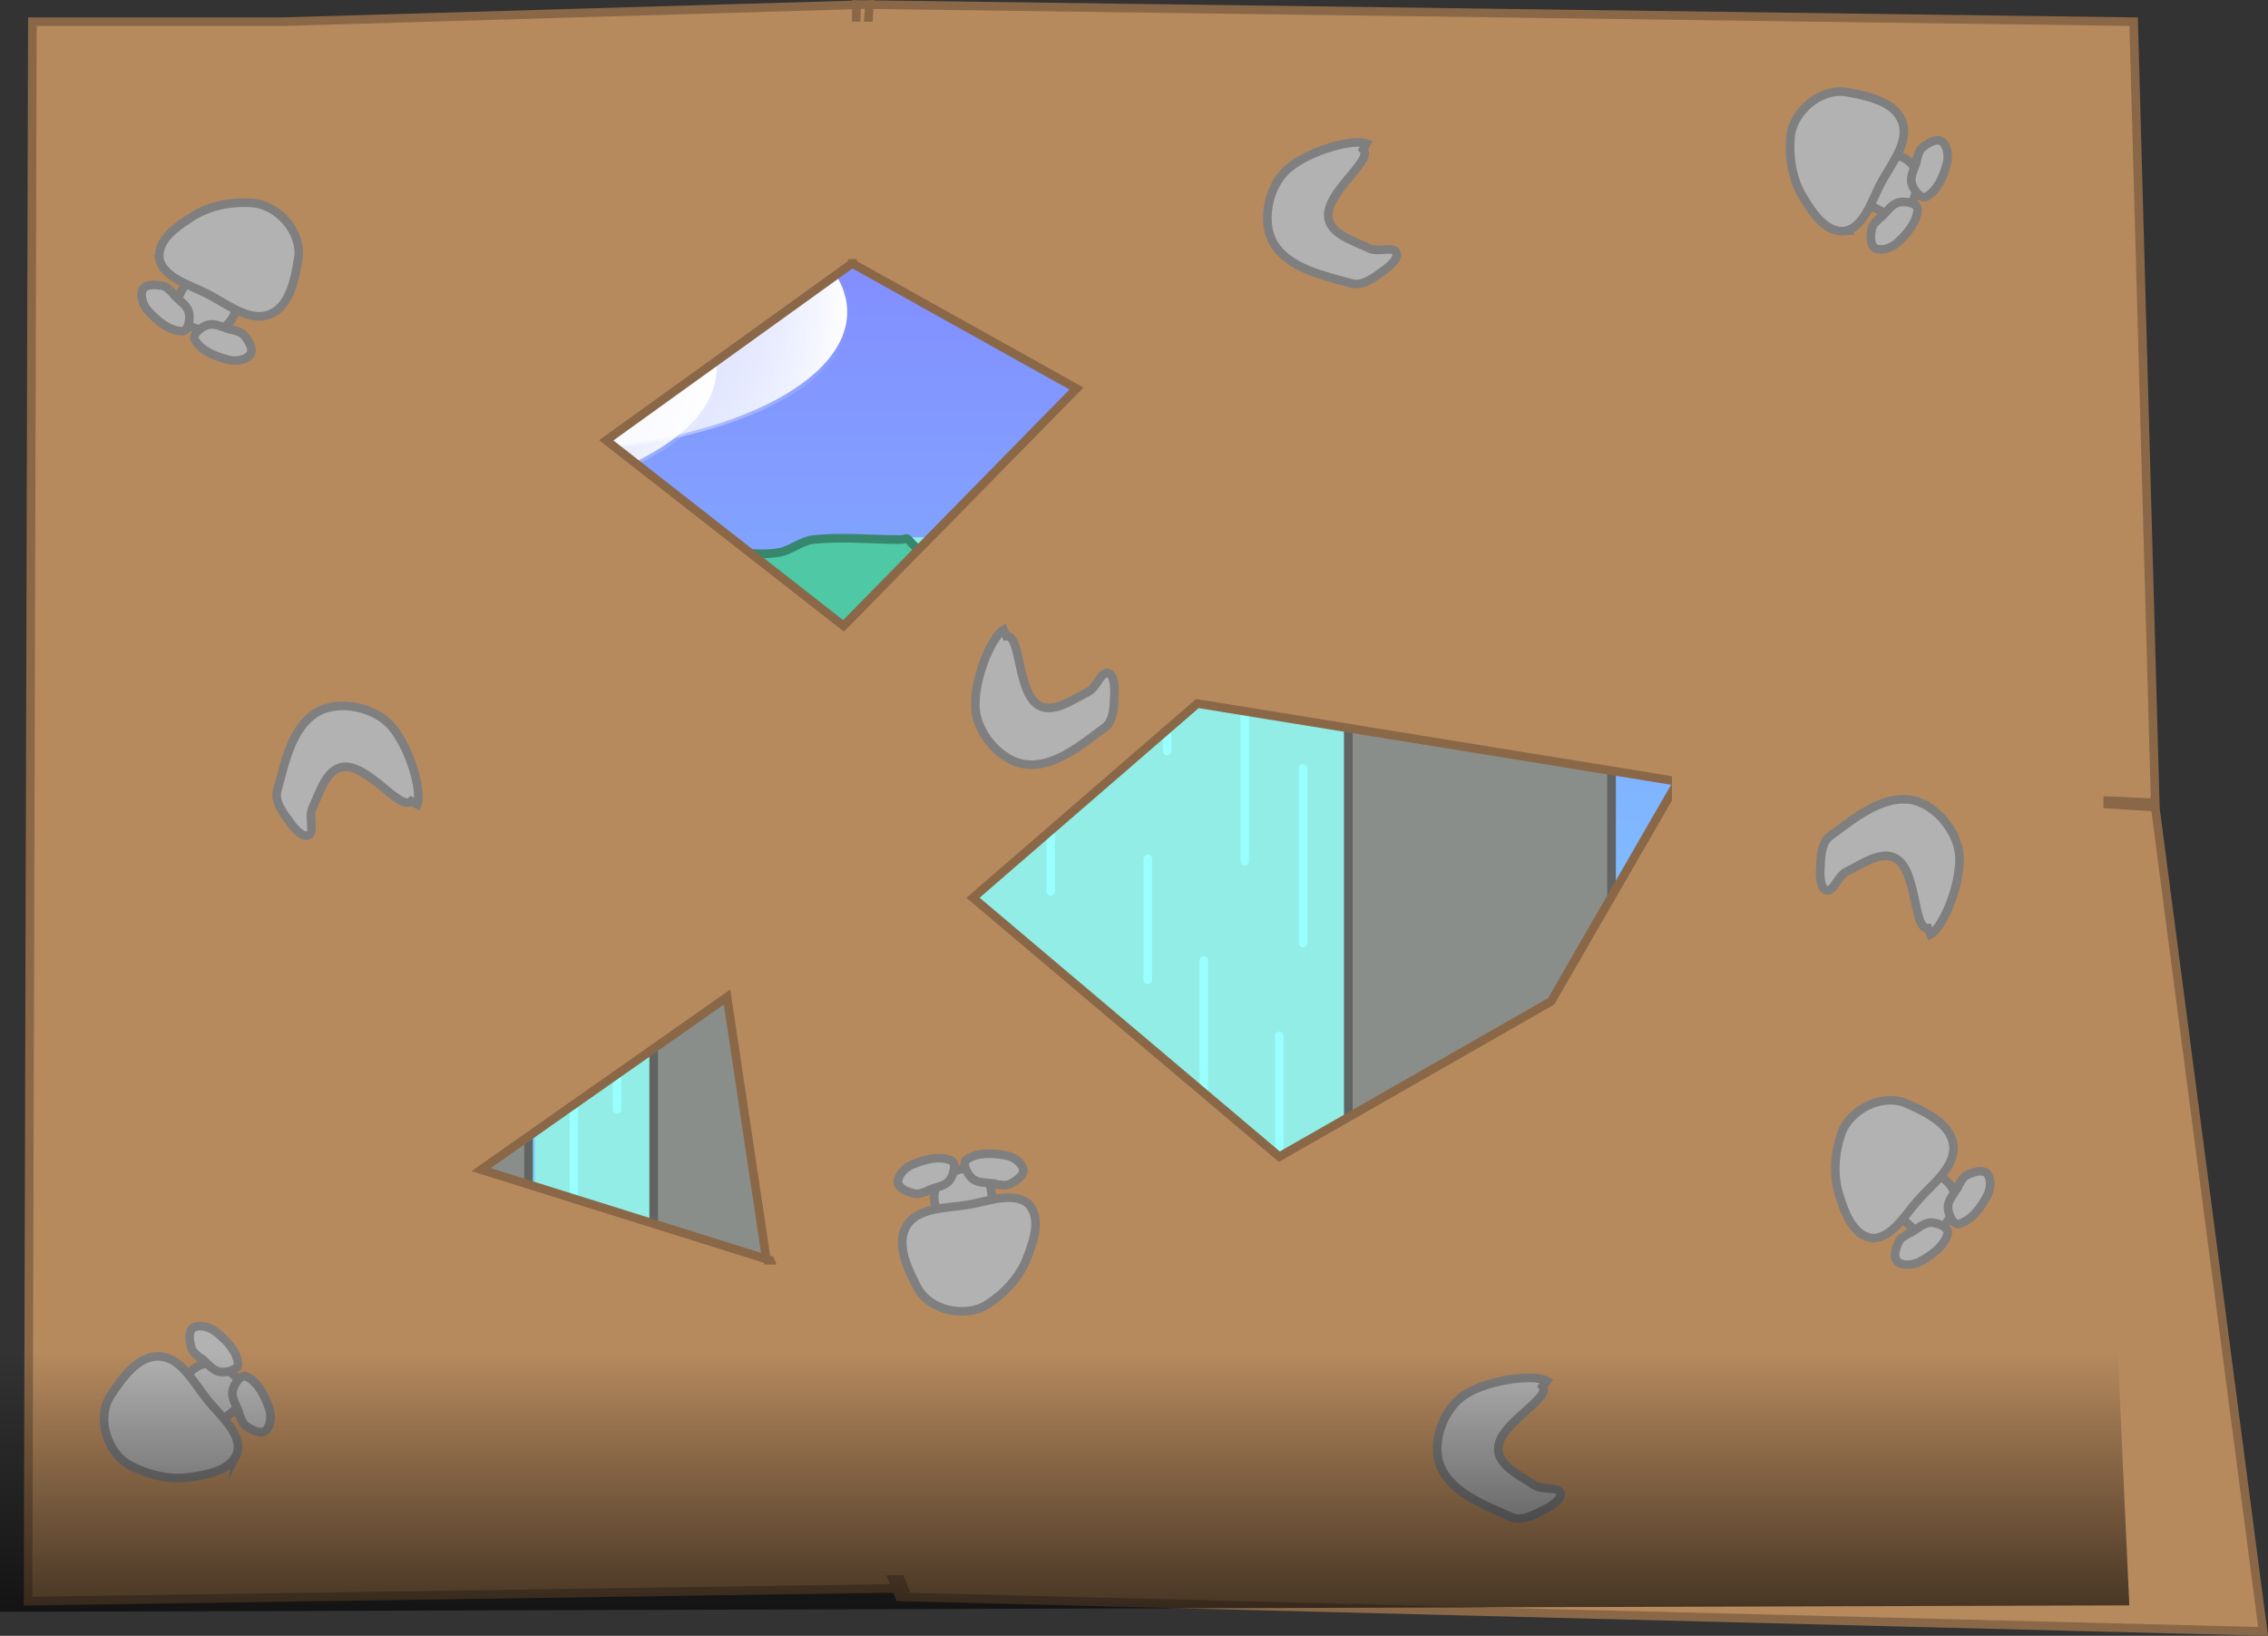 <svg version="1.1" xmlns="http://www.w3.org/2000/svg" xmlns:xlink="http://www.w3.org/1999/xlink" width="525.651" height="379.061" viewBox="0,0,525.651,379.061"><rect x="0" y="0" width="525.651" height="379.061" fill="#333333" stroke="none"/><defs><linearGradient x1="0" y1="0" x2="0" y2="360" gradientUnits="userSpaceOnUse" id="color-1"><stop offset="0" stop-color="#847cff"/><stop offset="1" stop-color="#7ceeff"/></linearGradient><radialGradient cx="116.575" cy="67.261" r="72.267" gradientUnits="userSpaceOnUse" id="color-2"><stop offset="0" stop-color="#ffffff" stop-opacity="0"/><stop offset="1" stop-color="#ffffff"/></radialGradient><radialGradient cx="117.431" cy="67.683" r="72.267" gradientUnits="userSpaceOnUse" id="color-3"><stop offset="0" stop-color="#ffffff"/><stop offset="1" stop-color="#ffffff" stop-opacity="0"/></radialGradient><radialGradient cx="86.289" cy="80.474" r="72.267" gradientUnits="userSpaceOnUse" id="color-4"><stop offset="0" stop-color="#ffffff" stop-opacity="0"/><stop offset="1" stop-color="#ffffff"/></radialGradient><radialGradient cx="87.146" cy="80.896" r="72.267" gradientUnits="userSpaceOnUse" id="color-5"><stop offset="0" stop-color="#ffffff"/><stop offset="1" stop-color="#ffffff" stop-opacity="0"/></radialGradient><linearGradient x1="567.9" y1="308.004" x2="567.9" y2="406.004" gradientUnits="userSpaceOnUse" id="color-6"><stop offset="0" stop-color="#000000" stop-opacity="0"/><stop offset="1" stop-color="#000000"/></linearGradient></defs><g transform="translate(7.507,5.032)"><g data-paper-data="{&quot;isPaintingLayer&quot;:true}" fill-rule="nonzero" stroke-linejoin="miter" stroke-miterlimit="10" stroke-dasharray="" stroke-dashoffset="0" style="mix-blend-mode: normal"><path d="M0,0h480v360h-480z" data-paper-data="{&quot;origPos&quot;:null}" fill="url(#color-1)" stroke="none" stroke-width="1" stroke-linecap="butt"/><g data-paper-data="{&quot;index&quot;:null}" stroke="none" stroke-width="0" stroke-linecap="butt"><g><path d="M44.308,67.261c0,-17.66 32.355,-31.976 72.267,-31.976c39.912,0 72.267,14.316 72.267,31.976c0,17.66 -32.355,31.976 -72.267,31.976c-39.912,0 -72.267,-14.316 -72.267,-31.976z" fill="url(#color-2)"/><path d="M45.165,67.683c0,-17.66 32.355,-31.976 72.267,-31.976c39.912,0 72.267,14.316 72.267,31.976c0,17.66 -32.355,31.976 -72.267,31.976c-39.912,0 -72.267,-14.316 -72.267,-31.976z" fill="url(#color-3)"/></g><g><path d="M14.023,80.474c0,-17.66 32.355,-31.976 72.267,-31.976c39.912,0 72.267,14.316 72.267,31.976c0,17.66 -32.355,31.976 -72.267,31.976c-39.912,0 -72.267,-14.316 -72.267,-31.976z" fill="url(#color-4)"/><path d="M14.88,80.896c0,-17.66 32.355,-31.976 72.267,-31.976c39.912,0 72.267,14.316 72.267,31.976c0,17.66 -32.355,31.976 -72.267,31.976c-39.912,0 -72.267,-14.316 -72.267,-31.976z" fill="url(#color-5)"/></g></g><path d="M116.5,169h27v191h-27z" fill="#91ede6" stroke="none" stroke-width="1" stroke-linecap="butt"/><path d="M203.5,119.5h100.5v240.5h-100.5z" fill="#91ede6" stroke="none" stroke-width="1" stroke-linecap="butt"/><path d="M0,187h115v173h-115z" fill="#8a8e8b" stroke="#626462" stroke-width="2" stroke-linecap="butt"/><path d="M144,135h59v225h-59z" fill="#8a8e8b" stroke="#626462" stroke-width="2" stroke-linecap="butt"/><path d="M154,122c2.967,0.539 5.989,0.842 9,1c3.325,0.175 6.715,0.547 10,0c2.806,-0.468 5.171,-2.697 8,-3c6.622,-0.71 13.34,0 20,0c1.665,0 1.483,-0.591 2,0c2.069,2.364 5.915,4.995 5,8c-1.862,6.12 -6.017,12.736 -12,15c-7.792,2.949 -16.673,-1.269 -25,-1c-2.105,0.068 -3.896,2.091 -6,2c-5.743,-0.25 -12.674,0.785 -17,-3c-4.84,-4.235 -8.261,-11.694 -7,-18c0.73,-3.651 7.288,-1.714 11,-2c0.928,-0.071 1.258,0.865 2,1z" fill="#4ec8a5" stroke="#36876d" stroke-width="2" stroke-linecap="round"/><path d="M305,137h61v223h-61z" data-paper-data="{&quot;origPos&quot;:null}" fill="#8a8e8b" stroke="#626462" stroke-width="2" stroke-linecap="butt"/><path d="M123,219.5v-13.5" fill="none" stroke="#99ffff" stroke-width="2" stroke-linecap="round"/><path d="M135.5,252v-38.5" fill="none" stroke="#99ffff" stroke-width="2" stroke-linecap="round"/><path d="M125.5,240v41.5" fill="none" stroke="#99ffff" stroke-width="2" stroke-linecap="round"/><path d="M135,305.5v-27.5" fill="none" stroke="#99ffff" stroke-width="2" stroke-linecap="round"/><path d="M217.5,131v33.5" fill="none" stroke="#99ffff" stroke-width="2" stroke-linecap="round"/><path d="M236,201.5v-44.5" fill="none" stroke="#99ffff" stroke-width="2" stroke-linecap="round"/><path d="M215,194v34" fill="none" stroke="#99ffff" stroke-width="2" stroke-linecap="round"/><path d="M238,228v27" fill="none" stroke="#99ffff" stroke-width="2" stroke-linecap="round"/><path d="M220,287v-31" fill="none" stroke="#99ffff" stroke-width="2" stroke-linecap="round"/><path d="M246,273.5v-26" fill="none" stroke="#99ffff" stroke-width="2" stroke-linecap="round"/><path d="M271.5,254.5v-37" fill="none" stroke="#99ffff" stroke-width="2" stroke-linecap="round"/><path d="M258.5,194v28" fill="none" stroke="#99ffff" stroke-width="2" stroke-linecap="round"/><path d="M281,194.5v-47" fill="none" stroke="#99ffff" stroke-width="2" stroke-linecap="round"/><path d="M263,169v-22.5" fill="none" stroke="#99ffff" stroke-width="2" stroke-linecap="round"/><path d="M244,127v21.5" fill="none" stroke="#99ffff" stroke-width="2" stroke-linecap="round"/><path d="M294.5,213.5v-40.5" fill="none" stroke="#99ffff" stroke-width="2" stroke-linecap="round"/><path d="M289,235v43" fill="none" stroke="#99ffff" stroke-width="2" stroke-linecap="round"/><path d="M371.5,243v24" fill="none" stroke="#99ffff" stroke-width="2" stroke-linecap="round"/><g><path d="M0,0h58l136,-4l-4,60l-57,41l55,43l54,-55l-52,-29l1,-60l296,4l5,181l-111,-5l-111,-18l-52,45l71,60l63,-36l30,-52l110,7l25,191l-316,-8l-31,-79l-9,-60l-57,40l67,21l31,76l-203,3z" data-paper-data="{&quot;origPos&quot;:null}" fill="#b78a5e" stroke="#8a6847" stroke-width="2" stroke-linecap="round"/><path d="M380,159h100v24h-100z" data-paper-data="{&quot;origPos&quot;:null}" fill="#b78a5e" stroke="none" stroke-width="1" stroke-linecap="butt"/><path d="M166,288h96v72h-96z" data-paper-data="{&quot;origPos&quot;:null}" fill="#b78a5e" stroke="none" stroke-width="1" stroke-linecap="butt"/><path d="M175,0h44v55h-44z" data-paper-data="{&quot;origPos&quot;:null}" fill="#b78a5e" stroke="none" stroke-width="1" stroke-linecap="butt"/><g data-paper-data="{&quot;origPos&quot;:null}" fill="#b2b2b2" stroke="#7f7f7f" stroke-width="2" stroke-linecap="round"><path d="M38.963,59.561c0.344,-0.613 0.617,2.244 1.902,3.164c1.169,0.837 2.665,1.099 4.038,1.524c0.68,0.21 1.902,-0.306 2.103,0.376c0.402,1.364 0.011,3.005 -0.751,4.205c-0.82,1.292 -2.163,2.514 -3.674,2.762c-2.106,0.345 -4.352,-0.275 -6.308,-1.127c-1.258,-0.549 -2.494,-1.6 -2.929,-2.901c-0.427,-1.276 -0.001,-2.799 0.624,-3.99c0.903,-1.721 1.892,-4.201 3.795,-4.434z"/><path d="M29.423,55.019c-0.505,-4.704 4.376,-7.805 8.012,-10.071c3.828,-2.384 9.025,-3.31 13.663,-2.938c3.103,0.251 5.925,2.106 7.867,4.378c1.933,2.264 3.271,5.729 2.615,8.82c-0.785,4.615 -2.002,10.874 -6.628,12.637c-4.776,1.817 -9.991,-2.567 -14.558,-4.861c-4.035,-2.027 -9.897,-3.656 -10.972,-7.965z"/><path d="M32.893,63.408c1.236,1.258 3.042,2.331 3.407,4.057c0.314,1.487 -0.133,4.308 -1.652,4.253c-2.995,-0.109 -5.691,-2.405 -7.74,-4.593c-1.183,-1.265 -2.081,-3.547 -1.311,-5.139c0.788,-1.272 3.032,-1.068 4.541,-0.794c1.157,0.21 1.93,1.377 2.452,1.746z"/><path d="M46.37,71.354c0.575,0.282 1.969,0.401 2.708,1.316c0.964,1.193 2.217,3.065 1.479,4.366c-1.028,1.439 -3.462,1.744 -5.139,1.311c-2.902,-0.75 -6.21,-2.017 -7.74,-4.593c-0.776,-1.306 1.486,-3.051 2.942,-3.487c1.689,-0.507 3.497,0.565 5.193,1.047z"/></g><g data-paper-data="{&quot;origPos&quot;:null}" fill="#b2b2b2" stroke="#7f7f7f" stroke-width="2" stroke-linecap="round"><path d="M220.432,276.009c0.093,0.697 -1.84,-1.425 -3.42,-1.389c-1.437,0.032 -2.792,0.72 -4.144,1.204c-0.67,0.24 -1.337,1.386 -1.907,0.961c-1.14,-0.85 -1.812,-2.397 -1.923,-3.815c-0.119,-1.526 0.221,-3.309 1.281,-4.414c1.478,-1.539 3.646,-2.392 5.722,-2.884c1.336,-0.316 2.955,-0.217 4.085,0.563c1.107,0.764 1.68,2.239 1.896,3.566c0.311,1.919 1.008,4.495 -0.374,5.824z"/><path d="M230.791,273.867c3.227,3.459 1.183,8.869 -0.365,12.864c-1.631,4.205 -5.233,8.064 -9.166,10.55c-2.633,1.662 -6.003,1.871 -8.921,1.219c-2.905,-0.65 -6.055,-2.619 -7.385,-5.486c-2.141,-4.162 -4.925,-9.9 -2.283,-14.086c2.73,-4.32 9.532,-3.943 14.562,-4.849c4.444,-0.8 10.111,-3.015 13.556,-0.213z"/><path d="M222.977,269.238c-1.744,-0.264 -3.833,-0.039 -5.16,-1.2c-1.144,-1 -2.479,-3.526 -1.231,-4.393c2.461,-1.71 5.996,-1.491 8.947,-0.971c1.706,0.302 3.793,1.588 4.133,3.324c0.133,1.49 -1.784,2.674 -3.156,3.36c-1.051,0.526 -2.37,0.057 -3.01,0.075z"/><path d="M207.364,270.989c-0.629,0.119 -1.816,0.861 -2.955,0.572c-1.487,-0.376 -3.613,-1.121 -3.803,-2.605c-0.041,-1.768 1.722,-3.472 3.324,-4.133c2.771,-1.141 6.177,-2.114 8.947,-0.971c1.405,0.579 0.642,3.332 -0.26,4.555c-1.047,1.419 -3.136,1.647 -4.782,2.279z"/></g><g data-paper-data="{&quot;origPos&quot;:null}" fill="#b2b2b2" stroke="#7f7f7f" stroke-width="2" stroke-linecap="round"><path d="M40.666,323.359c-0.563,0.421 0.346,-2.302 -0.455,-3.663c-0.729,-1.239 -1.991,-2.086 -3.073,-3.03c-0.536,-0.468 -1.863,-0.491 -1.77,-1.196c0.186,-1.41 1.208,-2.751 2.392,-3.539c1.274,-0.849 2.997,-1.421 4.478,-1.034c2.064,0.539 3.867,2.016 5.309,3.588c0.927,1.012 1.631,2.474 1.501,3.84c-0.127,1.339 -1.135,2.559 -2.188,3.395c-1.523,1.207 -3.433,3.073 -5.267,2.515z"/><path d="M47.593,331.349c-1.446,4.504 -7.165,5.359 -11.408,5.957c-4.466,0.627 -9.592,-0.634 -13.681,-2.855c-2.735,-1.488 -4.562,-4.328 -5.416,-7.192c-0.849,-2.853 -0.667,-6.563 1.186,-9.122c2.589,-3.9 6.24,-9.128 11.183,-8.864c5.103,0.276 8.092,6.398 11.336,10.347c2.866,3.489 7.564,7.356 6.799,11.73z"/><path d="M47.891,322.269c-0.62,-1.651 -1.836,-3.365 -1.469,-5.09c0.316,-1.486 1.869,-3.884 3.234,-3.217c2.694,1.314 4.227,4.507 5.212,7.337c0.569,1.636 0.464,4.086 -0.886,5.229c-1.236,0.843 -3.204,-0.253 -4.473,-1.116c-0.972,-0.661 -1.206,-2.041 -1.534,-2.591z"/><path d="M38.765,309.547c-0.411,-0.491 -1.637,-1.165 -1.941,-2.301c-0.397,-1.482 -0.784,-3.701 0.419,-4.591c1.523,-0.898 3.871,-0.19 5.229,0.886c2.348,1.862 4.858,4.361 5.212,7.337c0.18,1.508 -2.596,2.186 -4.103,1.994c-1.75,-0.222 -2.967,-1.934 -4.322,-3.063z"/></g><g data-paper-data="{&quot;origPos&quot;:null}" fill="#b2b2b2" stroke="#7f7f7f" stroke-width="2" stroke-linecap="round"><path d="M424.829,38.999c-0.609,-0.352 2.252,-0.586 3.189,-1.858c0.852,-1.157 1.135,-2.65 1.579,-4.016c0.22,-0.677 -0.28,-1.906 0.404,-2.097c1.37,-0.384 3.004,0.03 4.195,0.809c1.281,0.838 2.484,2.197 2.711,3.711c0.316,2.11 -0.334,4.348 -1.213,6.292c-0.566,1.25 -1.634,2.472 -2.941,2.89c-1.281,0.409 -2.799,-0.038 -3.982,-0.678c-1.709,-0.926 -4.175,-1.949 -4.382,-3.855z"/><path d="M420.188,48.525c-4.71,0.441 -7.744,-4.482 -9.961,-8.149c-2.332,-3.86 -3.187,-9.07 -2.752,-13.702c0.293,-3.1 2.186,-5.896 4.485,-7.807c2.29,-1.902 5.773,-3.193 8.854,-2.494c4.603,0.848 10.846,2.15 12.546,6.799c1.752,4.8 -2.703,9.955 -5.059,14.49c-2.082,4.007 -3.791,9.846 -8.114,10.862z"/><path d="M428.592,45.189c1.275,-1.219 2.372,-3.01 4.103,-3.351c1.491,-0.294 4.306,0.192 4.23,1.71c-0.15,2.993 -2.483,5.658 -4.698,7.676c-1.281,1.166 -3.575,2.033 -5.156,1.241c-1.261,-0.806 -1.027,-3.046 -0.732,-4.551c0.226,-1.154 1.403,-1.911 1.779,-2.428z"/><path d="M436.746,31.807c0.289,-0.571 0.428,-1.963 1.353,-2.689c1.206,-0.948 3.095,-2.175 4.386,-1.419c1.425,1.048 1.696,3.485 1.241,5.156c-0.789,2.891 -2.101,6.181 -4.698,7.676c-1.317,0.758 -3.03,-1.528 -3.447,-2.989c-0.484,-1.696 0.612,-3.489 1.118,-5.178z"/></g><g data-paper-data="{&quot;origPos&quot;:null}" fill="#b2b2b2" stroke="#7f7f7f" stroke-width="2" stroke-linecap="round"><path d="M433.188,273.71c-0.508,-0.486 2.327,-0.039 3.537,-1.055c1.101,-0.924 1.728,-2.308 2.481,-3.531c0.373,-0.606 0.177,-1.918 0.887,-1.943c1.421,-0.05 2.913,0.737 3.886,1.774c1.047,1.116 1.897,2.721 1.76,4.246c-0.19,2.125 -1.349,4.147 -2.662,5.829c-0.845,1.082 -2.17,2.017 -3.539,2.115c-1.342,0.096 -2.711,-0.696 -3.71,-1.597c-1.442,-1.303 -3.598,-2.878 -3.35,-4.779z"/><path d="M426.442,281.894c-4.681,-0.681 -6.47,-6.181 -7.76,-10.267c-1.357,-4.301 -0.96,-9.565 0.554,-13.964c1.016,-2.943 3.514,-5.215 6.199,-6.53c2.674,-1.309 6.363,-1.743 9.193,-0.338c4.274,1.909 10.034,4.645 10.59,9.564c0.571,5.078 -4.973,9.038 -8.331,12.89c-2.967,3.403 -6.004,8.676 -10.445,8.644z"/><path d="M435.415,280.572c1.526,-0.884 3.015,-2.366 4.777,-2.29c1.518,0.066 4.139,1.202 3.708,2.658c-0.851,2.874 -3.746,4.913 -6.375,6.353c-1.52,0.831 -3.953,1.133 -5.303,-0.009c-1.036,-1.08 -0.28,-3.202 0.361,-4.596c0.491,-1.068 1.813,-1.526 2.301,-1.941z"/><path d="M446.463,269.525c0.416,-0.486 0.879,-1.807 1.948,-2.295c1.396,-0.637 3.52,-1.385 4.597,-0.346c1.138,1.354 0.827,3.787 -0.009,5.303c-1.448,2.624 -3.498,5.512 -6.375,6.353c-1.458,0.427 -2.585,-2.199 -2.645,-3.717c-0.07,-1.762 1.417,-3.246 2.306,-4.769z"/></g><path d="M87.794,180.612c-2.458,2.468 -9.846,-8.472 -15.662,-7.934c-4.008,0.374 -5.508,5.91 -7.204,9.495c-1.023,2.198 0.603,5.577 -0.912,6.338c-1.441,0.722 -3.62,-1.888 -4.662,-3.511c-1.486,-1.962 -3.251,-4.447 -2.61,-6.805c1.769,-6.505 3.335,-14.563 9.074,-18.101c4.737,-2.92 12.484,-1.494 16.551,2.303c4.626,4.319 8.086,15.543 6.816,18.968z" data-paper-data="{&quot;origPos&quot;:null}" fill="#b2b2b2" stroke="#7f7f7f" stroke-width="2" stroke-linecap="round"/><path d="M308.43,29.62c2.447,2.479 -8.557,9.771 -8.071,15.592c0.339,4.011 5.862,5.559 9.432,7.287c2.189,1.042 5.582,-0.554 6.33,0.968c0.709,1.447 -1.919,3.603 -3.552,4.631c-1.975,1.469 -4.476,3.212 -6.828,2.55c-6.49,-1.826 -14.534,-3.462 -18.021,-9.232c-2.879,-4.762 -1.385,-12.497 2.448,-16.53c4.36,-4.588 15.614,-7.95 19.027,-6.65z" data-paper-data="{&quot;origPos&quot;:null}" fill="#b2b2b2" stroke="#7f7f7f" stroke-width="2" stroke-linecap="round"/><path d="M439.337,210.025c-3.462,0.383 -2.361,-12.772 -7.229,-16c-3.357,-2.221 -7.996,1.152 -11.565,2.882c-2.175,1.071 -3.026,4.723 -4.684,4.366c-1.575,-0.341 -1.637,-3.74 -1.431,-5.658c0.072,-2.461 0.255,-5.503 2.232,-6.939c5.457,-3.959 11.727,-9.256 18.417,-8.415c5.521,0.694 10.664,6.662 11.452,12.17c0.897,6.265 -3.443,17.179 -6.58,19.052z" data-paper-data="{&quot;origPos&quot;:null}" fill="#b2b2b2" stroke="#7f7f7f" stroke-width="2" stroke-linecap="round"/><path d="M350.033,316.225c2.054,2.813 -9.905,8.402 -10.282,14.231c-0.256,4.017 4.978,6.363 8.254,8.599c2.012,1.354 5.602,0.275 6.118,1.891c0.488,1.536 -2.43,3.281 -4.196,4.057c-2.17,1.161 -4.901,2.517 -7.129,1.516c-6.149,-2.763 -13.864,-5.568 -16.463,-11.789c-2.145,-5.135 0.473,-12.565 4.859,-15.989c4.989,-3.895 16.615,-5.56 19.8,-3.771z" data-paper-data="{&quot;origPos&quot;:null}" fill="#b2b2b2" stroke="#7f7f7f" stroke-width="2" stroke-linecap="round"/><path d="M225.714,142.367c3.459,-0.41 2.463,12.753 7.357,15.941c3.375,2.194 7.986,-1.216 11.542,-2.974c2.167,-1.089 2.988,-4.747 4.648,-4.404c1.578,0.328 1.667,3.727 1.477,5.646c-0.053,2.461 -0.211,5.505 -2.177,6.956c-5.425,4.003 -11.653,9.35 -18.349,8.562c-5.527,-0.65 -10.717,-6.576 -11.549,-12.078c-0.947,-6.258 3.306,-17.206 6.427,-19.104z" data-paper-data="{&quot;origPos&quot;:null}" fill="#b2b2b2" stroke="#7f7f7f" stroke-width="2" stroke-linecap="round"/></g><path d="M486.006,366.97l-493.514,1.497c0,-20.154 0,-40.308 0,-60.462h490.881c0.194,6.686 2.633,58.966 2.633,58.966z" data-paper-data="{&quot;origPos&quot;:null,&quot;index&quot;:null}" fill="url(#color-6)" stroke="none" stroke-width="1.228" stroke-linecap="butt"/></g></g></svg>